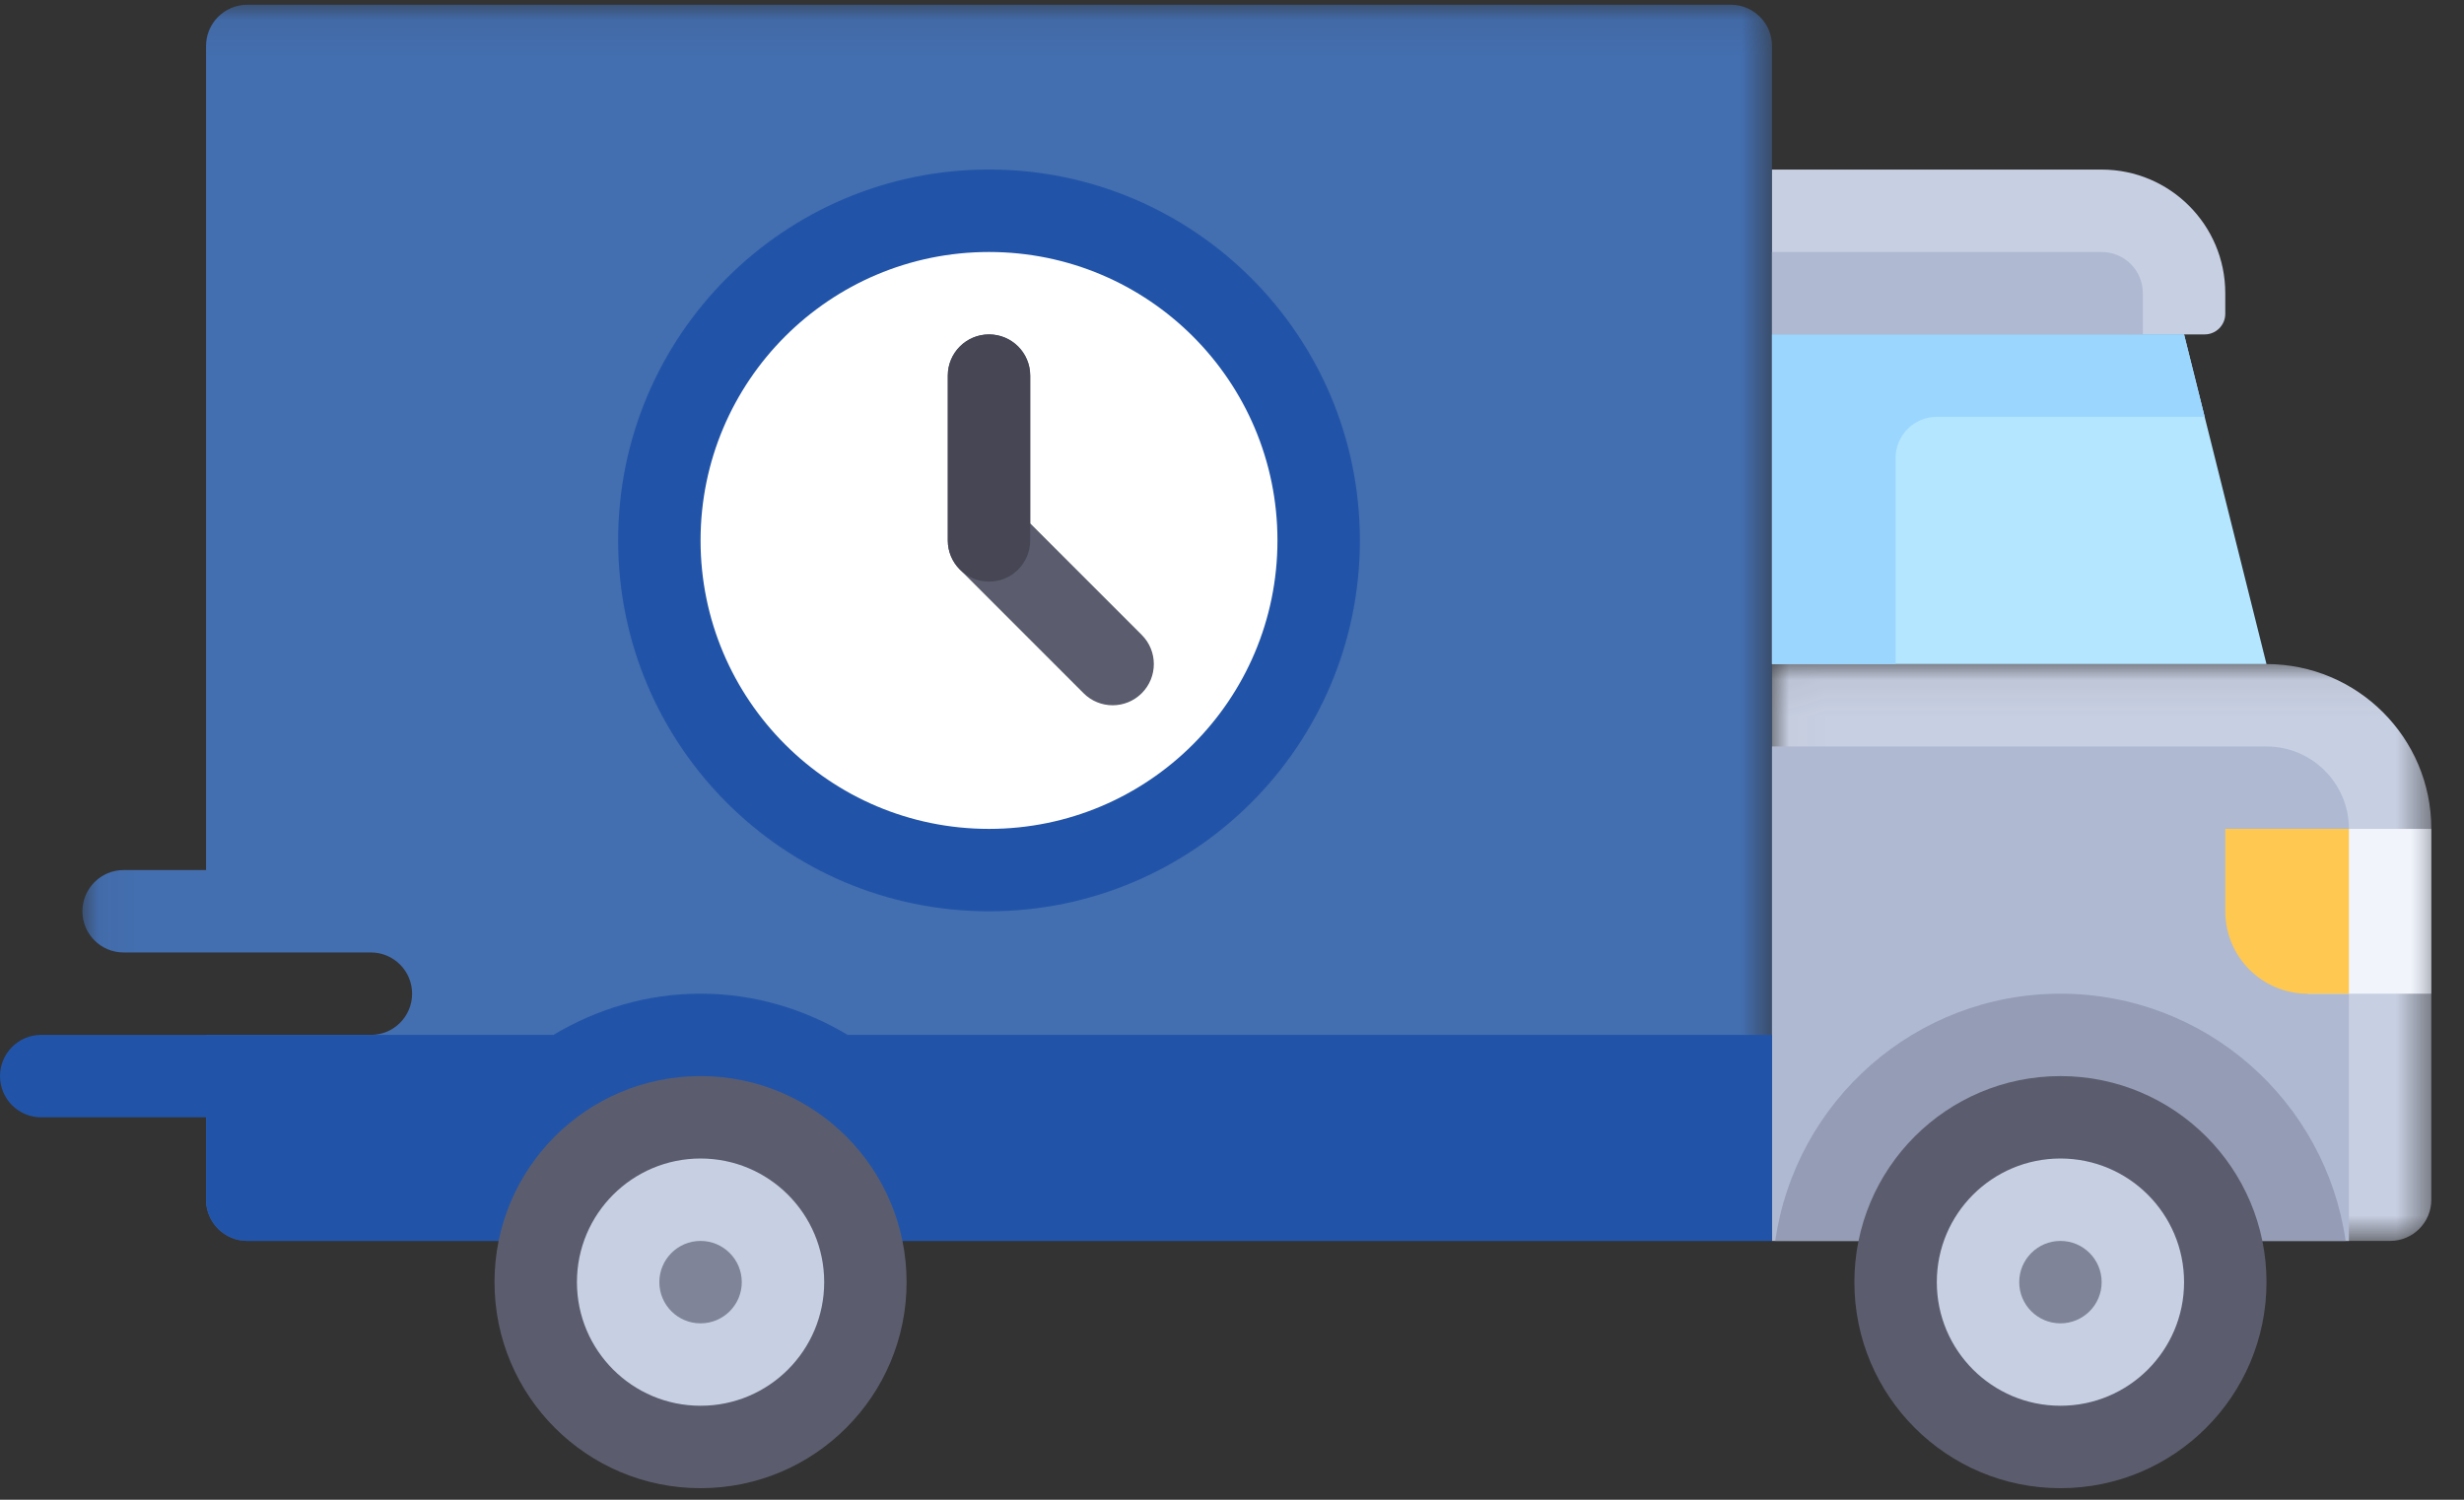 <?xml version="1.0" encoding="UTF-8"?>
<svg width="69px" height="42px" viewBox="0 0 69 42" version="1.1" xmlns="http://www.w3.org/2000/svg" xmlns:xlink="http://www.w3.org/1999/xlink">
    <rect x="0" y="0" width="69" height="42" fill="#333333" stroke="none"/>
    <!-- Generator: Sketch 45.2 (43514) - http://www.bohemiancoding.com/sketch -->
    <title>3</title>
    <desc>Created with Sketch.</desc>
    <defs>
        <polygon id="path-1" points="18.484 0.059 18.484 16.214 0.02 16.214 0.02 0.059"></polygon>
        <polygon id="path-3" points="0.047 0.079 47.361 0.079 47.361 34.698 0.047 34.698"></polygon>
        <polygon id="path-5" points="0 41.676 68.085 41.676 68.085 0.133 0 0.133"></polygon>
    </defs>
    <g id="Page-1" stroke="none" stroke-width="1" fill="none" fill-rule="evenodd">
        <g id="Landing_distributer" transform="translate(-752, -668)">
            <g id="Условия" transform="translate(210, 556)">
                <g id="Group-9" transform="translate(527, 90)">
                    <g id="3" transform="translate(15, 22)">
                        <g id="Group-3" transform="translate(49.601, 18.538)">
                            <mask id="mask-2" fill="white">
                                <use xlink:href="#path-1"></use>
                            </mask>
                            <g id="Clip-2"></g>
                            <path d="M13.868,0.059 L0.02,0.059 L0.02,16.214 L17.33,16.214 C17.967,16.214 18.484,15.698 18.484,15.06 L18.484,4.674 C18.484,2.125 16.417,0.059 13.868,0.059" id="Fill-1" fill="#C7CFE2" mask="url(#mask-2)"></path>
                        </g>
                        <path d="M49.621,20.905 L63.469,20.905 C64.744,20.905 65.777,21.938 65.777,23.213 L65.777,34.752 L49.621,34.752 L49.621,20.905 Z" id="Fill-4" fill="#AFB9D2"></path>
                        <path d="M65.685,34.752 C65.124,30.839 61.767,27.829 57.699,27.829 C53.631,27.829 50.274,30.839 49.713,34.752 L65.685,34.752 Z" id="Fill-6" fill="#959CB5"></path>
                        <path d="M58.853,4.749 L49.621,4.749 L49.621,9.365 L61.738,9.365 C62.057,9.365 62.315,9.106 62.315,8.788 L62.315,8.211 C62.315,6.299 60.765,4.749 58.853,4.749" id="Fill-8" fill="#C7CFE2"></path>
                        <g id="Group-12" transform="translate(2.261, 0.054)">
                            <mask id="mask-4" fill="white">
                                <use xlink:href="#path-3"></use>
                            </mask>
                            <g id="Clip-11"></g>
                            <path d="M46.207,0.079 L4.663,0.079 C4.026,0.079 3.509,0.596 3.509,1.233 L3.509,24.312 L1.201,24.312 C0.563,24.312 0.047,24.829 0.047,25.466 C0.047,26.104 0.563,26.62 1.201,26.62 L8.125,26.62 C8.763,26.62 9.279,27.137 9.279,27.774 C9.279,28.412 8.763,28.928 8.125,28.928 L3.509,28.928 L3.509,33.544 C3.509,34.181 4.026,34.698 4.663,34.698 L47.361,34.698 L47.361,1.233 C47.361,0.595 46.844,0.079 46.207,0.079" id="Fill-10" fill="#436EAF" mask="url(#mask-4)"></path>
                        </g>
                        <g id="Group-17" transform="translate(0, 4.708)" fill="#2154A8">
                            <path d="M27.695,0.04 C33.431,0.04 38.081,4.69 38.081,10.426 C38.081,16.162 33.431,20.812 27.695,20.812 C21.959,20.812 17.31,16.162 17.31,10.426 C17.31,4.69 21.959,0.04 27.695,0.04" id="Fill-13"></path>
                            <path d="M23.737,24.274 C22.528,23.552 21.128,23.12 19.618,23.12 C18.107,23.12 16.707,23.552 15.498,24.274 L1.154,24.274 C0.516,24.274 0,24.791 0,25.428 C0,26.065 0.516,26.582 1.154,26.582 L5.77,26.582 L5.77,28.89 C5.77,29.527 6.287,30.044 6.924,30.044 L49.621,30.044 L49.621,24.274 L23.737,24.274 Z" id="Fill-15"></path>
                        </g>
                        <path d="M57.699,30.136 C60.886,30.136 63.469,32.72 63.469,35.906 C63.469,39.093 60.886,41.676 57.699,41.676 C54.512,41.676 51.929,39.093 51.929,35.906 C51.929,32.72 54.512,30.136 57.699,30.136" id="Fill-18" fill="#5B5D6E"></path>
                        <path d="M19.618,30.136 C22.804,30.136 25.387,32.72 25.387,35.906 C25.387,39.093 22.804,41.676 19.618,41.676 C16.431,41.676 13.848,39.093 13.848,35.906 C13.848,32.72 16.431,30.136 19.618,30.136" id="Fill-20" fill="#5B5D6E"></path>
                        <polygon id="Fill-22" fill="#B4E6FF" points="63.469 18.597 61.161 9.365 49.621 9.365 49.621 18.597"></polygon>
                        <path d="M19.618,32.444 C21.53,32.444 23.08,33.994 23.08,35.906 C23.08,37.818 21.53,39.368 19.618,39.368 C17.706,39.368 16.156,37.818 16.156,35.906 C16.156,33.994 17.706,32.444 19.618,32.444" id="Fill-24" fill="#C7CFE2"></path>
                        <path d="M27.695,7.057 C32.157,7.057 35.773,10.673 35.773,15.135 C35.773,19.596 32.157,23.213 27.695,23.213 C23.234,23.213 19.618,19.596 19.618,15.135 C19.618,10.673 23.234,7.057 27.695,7.057" id="Fill-26" fill="#FFFFFF"></path>
                        <path d="M31.157,19.751 C30.862,19.751 30.567,19.638 30.342,19.412 L26.88,15.95 C26.663,15.734 26.542,15.44 26.542,15.135 L26.542,10.519 C26.542,9.881 27.058,9.365 27.696,9.365 C28.333,9.365 28.849,9.881 28.849,10.519 L28.849,14.657 L31.973,17.781 C32.424,18.231 32.424,18.962 31.973,19.413 C31.748,19.638 31.453,19.751 31.157,19.751" id="Fill-28" fill="#5B5D6E"></path>
                        <path d="M19.618,34.752 C20.255,34.752 20.772,35.269 20.772,35.906 C20.772,36.544 20.255,37.06 19.618,37.06 C18.98,37.06 18.464,36.544 18.464,35.906 C18.464,35.269 18.98,34.752 19.618,34.752" id="Fill-30" fill="#7F8499"></path>
                        <path d="M57.699,32.444 C59.611,32.444 61.161,33.994 61.161,35.906 C61.161,37.818 59.611,39.368 57.699,39.368 C55.787,39.368 54.237,37.818 54.237,35.906 C54.237,33.994 55.787,32.444 57.699,32.444" id="Fill-32" fill="#C7CFE2"></path>
                        <path d="M57.699,34.752 C58.336,34.752 58.853,35.269 58.853,35.906 C58.853,36.544 58.336,37.06 57.699,37.06 C57.062,37.06 56.545,36.544 56.545,35.906 C56.545,35.269 57.062,34.752 57.699,34.752" id="Fill-34" fill="#7F8499"></path>
                        <path d="M54.237,11.673 L61.738,11.673 L61.161,9.365 L49.621,9.365 L49.621,18.597 L53.083,18.597 L53.083,12.827 C53.083,12.189 53.6,11.673 54.237,11.673" id="Fill-36" fill="#9BD6FF"></path>
                        <path d="M49.621,7.057 L58.853,7.057 C59.49,7.057 60.007,7.573 60.007,8.211 L60.007,9.365 L49.621,9.365 L49.621,7.057 Z" id="Fill-38" fill="#AFB9D2"></path>
                        <mask id="mask-6" fill="white">
                            <use xlink:href="#path-5"></use>
                        </mask>
                        <g id="Clip-41"></g>
                        <polygon id="Fill-40" fill="#F1F4FB" mask="url(#mask-6)" points="64.623 27.828 68.085 27.828 68.085 23.213 64.623 23.213"></polygon>
                        <path d="M62.315,23.213 L62.315,25.52 C62.315,26.795 63.348,27.829 64.623,27.829 L65.777,27.829 L65.777,23.212 L62.315,23.212 L62.315,23.213 Z" id="Fill-42" fill="#FFC850" mask="url(#mask-6)"></path>
                        <path d="M27.695,16.289 L27.695,16.289 C27.058,16.289 26.541,15.772 26.541,15.135 L26.541,10.519 C26.541,9.881 27.058,9.365 27.695,9.365 C28.333,9.365 28.849,9.881 28.849,10.519 L28.849,15.135 C28.849,15.772 28.333,16.289 27.695,16.289" id="Fill-43" fill="#464655" mask="url(#mask-6)"></path>
                    </g>
                </g>
            </g>
        </g>
    </g>
</svg>